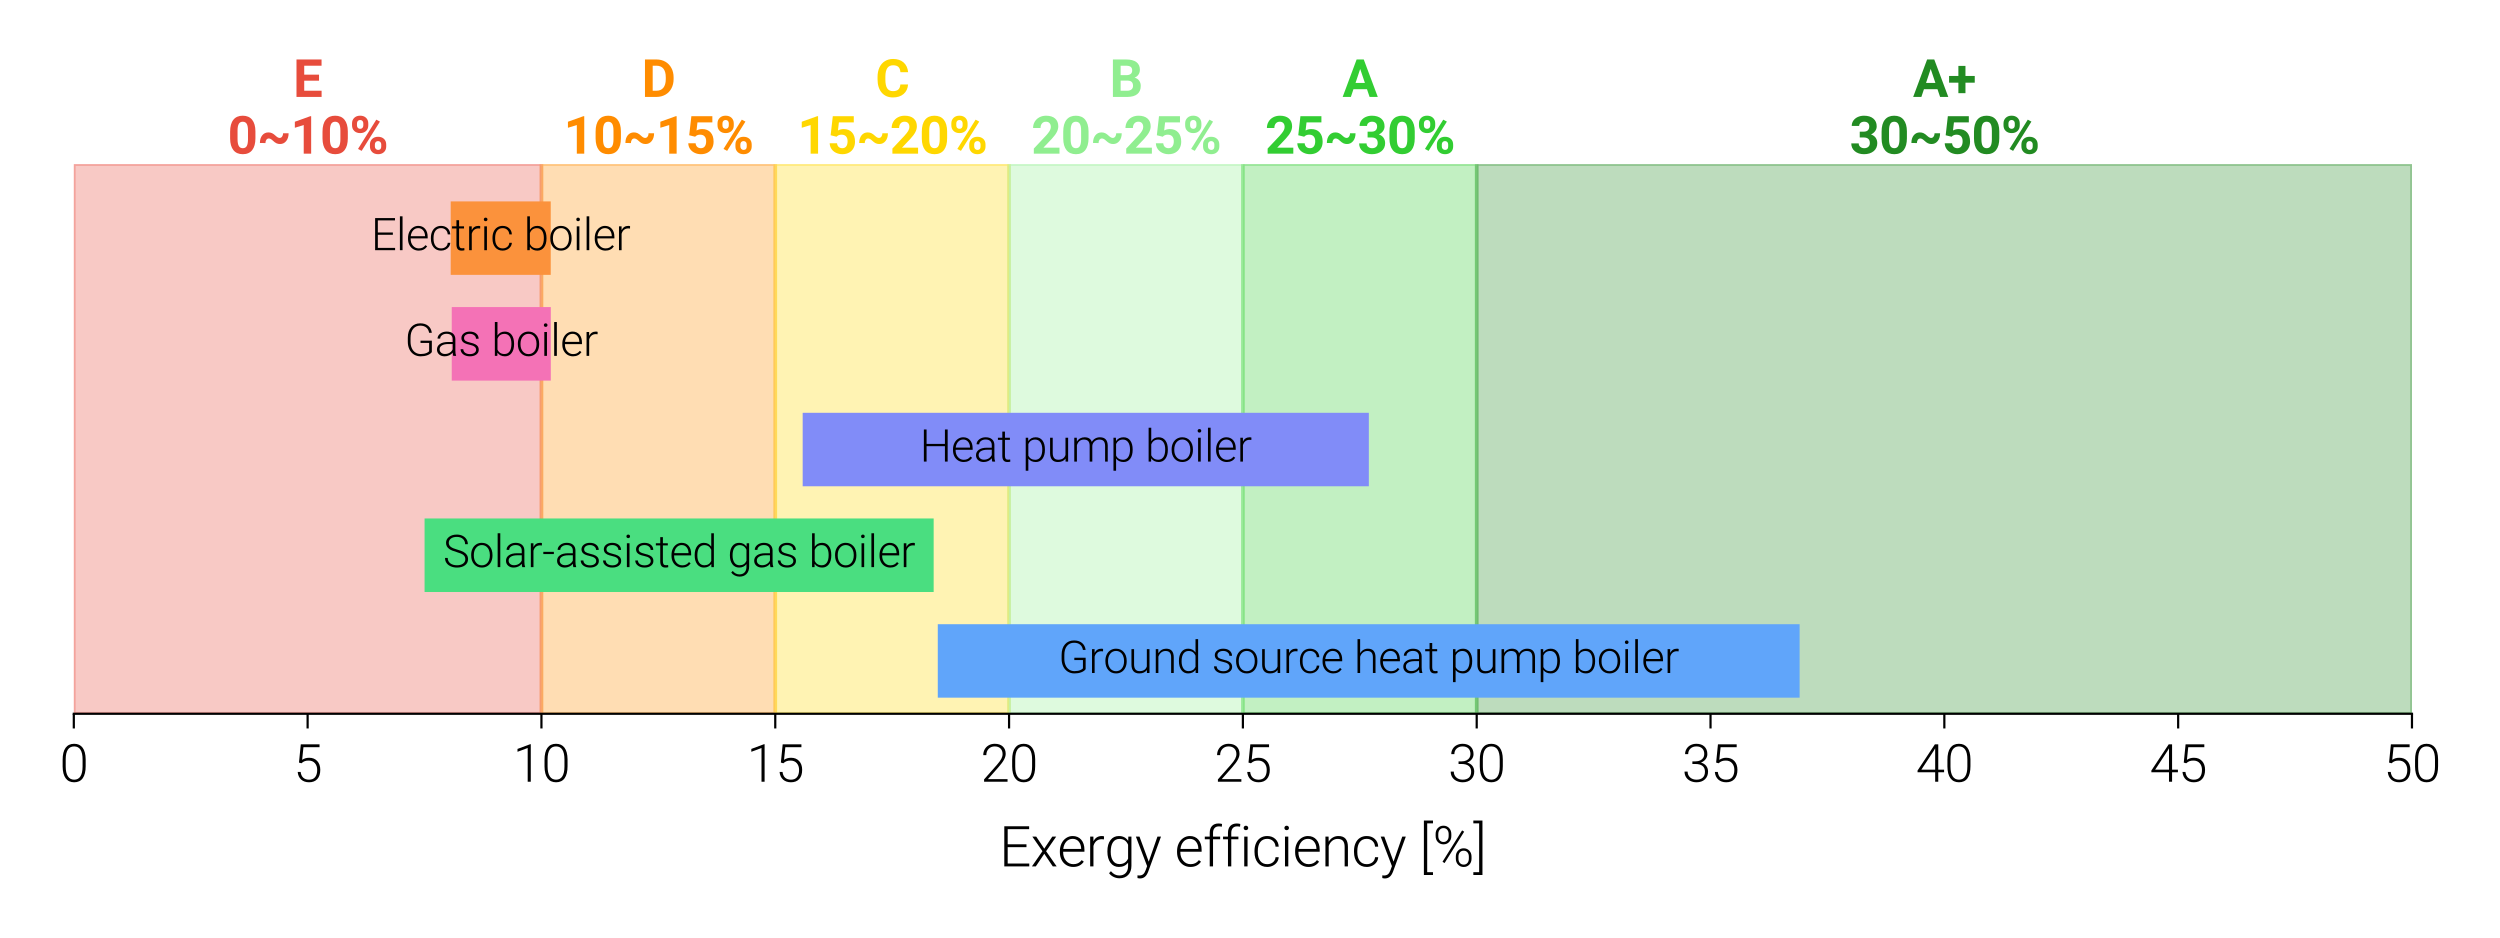<?xml version="1.0" encoding="utf-8" standalone="no"?>
<!DOCTYPE svg PUBLIC "-//W3C//DTD SVG 1.1//EN"
  "http://www.w3.org/Graphics/SVG/1.1/DTD/svg11.dtd">
<svg xmlns:xlink="http://www.w3.org/1999/xlink" width="340.157pt" height="127.559pt" viewBox="0 0 340.157 127.559" xmlns="http://www.w3.org/2000/svg" version="1.1">
 <defs>
  <style type="text/css">*{stroke-linejoin: round; stroke-linecap: butt}</style>
 </defs>
 <g id="figure_1">
  <g id="patch_1">
   <path d="M 0 127.559 
L 340.157 127.559 
L 340.157 0 
L 0 0 
L 0 127.559 
z
" style="fill: none"/>
  </g>
  <g id="axes_1">
   <g id="patch_2">
    <path d="M 10.043 97.119 
L 328.18 97.119 
L 328.18 22.332 
L 10.043 22.332 
L 10.043 97.119 
z
" style="fill: none"/>
   </g>
   <g id="patch_3">
    <path d="M 10.043 97.119 
L 73.67 97.119 
L 73.67 22.332 
L 10.043 22.332 
z
" clip-path="url(#p24def57986)" style="fill: #e74c3c; opacity: 0.3; stroke: #e74c3c; stroke-width: 0.5; stroke-linejoin: miter"/>
   </g>
   <g id="patch_4">
    <path d="M 73.67 97.119 
L 105.484 97.119 
L 105.484 22.332 
L 73.67 22.332 
z
" clip-path="url(#p24def57986)" style="fill: #ff8c00; opacity: 0.3; stroke: #ff8c00; stroke-width: 0.5; stroke-linejoin: miter"/>
   </g>
   <g id="patch_5">
    <path d="M 105.484 97.119 
L 137.297 97.119 
L 137.297 22.332 
L 105.484 22.332 
z
" clip-path="url(#p24def57986)" style="fill: #ffd700; opacity: 0.3; stroke: #ffd700; stroke-width: 0.5; stroke-linejoin: miter"/>
   </g>
   <g id="patch_6">
    <path d="M 137.297 97.119 
L 169.111 97.119 
L 169.111 22.332 
L 137.297 22.332 
z
" clip-path="url(#p24def57986)" style="fill: #90ee90; opacity: 0.3; stroke: #90ee90; stroke-width: 0.5; stroke-linejoin: miter"/>
   </g>
   <g id="patch_7">
    <path d="M 169.111 97.119 
L 200.925 97.119 
L 200.925 22.332 
L 169.111 22.332 
z
" clip-path="url(#p24def57986)" style="fill: #32cd32; opacity: 0.3; stroke: #32cd32; stroke-width: 0.5; stroke-linejoin: miter"/>
   </g>
   <g id="patch_8">
    <path d="M 200.925 97.119 
L 328.18 97.119 
L 328.18 22.332 
L 200.925 22.332 
z
" clip-path="url(#p24def57986)" style="fill: #228b22; opacity: 0.3; stroke: #228b22; stroke-width: 0.5; stroke-linejoin: miter"/>
   </g>
   <g id="LineCollection_1">
    <path d="M 127.597 89.928 
L 244.862 89.928 
" clip-path="url(#p24def57986)" style="fill: none; stroke: #60a5fa; stroke-width: 10"/>
   </g>
   <g id="LineCollection_2">
    <path d="M 57.768 75.546 
L 127.037 75.546 
" clip-path="url(#p24def57986)" style="fill: none; stroke: #4ade80; stroke-width: 10"/>
   </g>
   <g id="LineCollection_3">
    <path d="M 109.215 61.164 
L 186.249 61.164 
" clip-path="url(#p24def57986)" style="fill: none; stroke: #818cf8; stroke-width: 10"/>
   </g>
   <g id="LineCollection_4">
    <path d="M 61.466 46.782 
L 74.944 46.782 
" clip-path="url(#p24def57986)" style="fill: none; stroke: #f472b6; stroke-width: 10"/>
   </g>
   <g id="LineCollection_5">
    <path d="M 61.323 32.399 
L 74.935 32.399 
" clip-path="url(#p24def57986)" style="fill: none; stroke: #fb923c; stroke-width: 10"/>
   </g>
   <g id="patch_9">
    <path d="M 10.043 97.119 
L 328.18 97.119 
" style="fill: none; stroke: #000000; stroke-width: 0.3; stroke-linejoin: miter; stroke-linecap: square"/>
   </g>
   <g id="matplotlib.axis_1">
    <g id="xtick_1">
     <g id="line2d_1">
      <defs>
       <path id="md319ccefc6" d="M 0 0 
L 0 2 
" style="stroke: #000000; stroke-width: 0.3"/>
      </defs>
      <g>
       <use xlink:href="#md319ccefc6" x="10.043" y="97.119" style="stroke: #000000; stroke-width: 0.3"/>
      </g>
     </g>
     <g id="text_1">
      <!-- 0 -->
      <g transform="translate(8.103 106.369) scale(0.07 -0.07)">
       <defs>
        <path id="Roboto-Light-30" d="M 3172 1897 
Q 3172 934 2819 435 
Q 2466 -63 1778 -63 
Q 1103 -63 743 426 
Q 384 916 375 1850 
L 375 2666 
Q 375 3625 731 4119 
Q 1088 4613 1772 4613 
Q 2447 4613 2803 4136 
Q 3159 3659 3172 2731 
L 3172 1897 
z
M 2797 2713 
Q 2797 3494 2542 3894 
Q 2288 4294 1772 4294 
Q 1266 4294 1009 3903 
Q 753 3513 747 2750 
L 747 1856 
Q 747 1078 1011 665 
Q 1275 253 1778 253 
Q 2278 253 2536 656 
Q 2794 1059 2797 1838 
L 2797 2713 
z
" transform="scale(0.016)"/>
       </defs>
       <use xlink:href="#Roboto-Light-30"/>
      </g>
     </g>
    </g>
    <g id="xtick_2">
     <g id="line2d_2">
      <g>
       <use xlink:href="#md319ccefc6" x="41.856" y="97.119" style="stroke: #000000; stroke-width: 0.3"/>
      </g>
     </g>
     <g id="text_2">
      <!-- 5 -->
      <g transform="translate(39.916 106.369) scale(0.07 -0.07)">
       <defs>
        <path id="Roboto-Light-35" d="M 681 2331 
L 903 4550 
L 3178 4550 
L 3178 4203 
L 1225 4203 
L 1066 2666 
Q 1431 2916 1922 2916 
Q 2538 2916 2903 2516 
Q 3269 2116 3269 1450 
Q 3269 731 2912 334 
Q 2556 -63 1909 -63 
Q 1316 -63 947 268 
Q 578 600 525 1197 
L 884 1197 
Q 938 731 1200 492 
Q 1463 253 1909 253 
Q 2397 253 2645 562 
Q 2894 872 2894 1444 
Q 2894 1944 2616 2259 
Q 2338 2575 1856 2575 
Q 1591 2575 1394 2508 
Q 1197 2441 978 2247 
L 681 2331 
z
" transform="scale(0.016)"/>
       </defs>
       <use xlink:href="#Roboto-Light-35"/>
      </g>
     </g>
    </g>
    <g id="xtick_3">
     <g id="line2d_3">
      <g>
       <use xlink:href="#md319ccefc6" x="73.67" y="97.119" style="stroke: #000000; stroke-width: 0.3"/>
      </g>
     </g>
     <g id="text_3">
      <!-- 10 -->
      <g transform="translate(69.79 106.369) scale(0.07 -0.07)">
       <defs>
        <path id="Roboto-Light-31" d="M 2169 0 
L 1794 0 
L 1794 4100 
L 556 3641 
L 556 3991 
L 2106 4566 
L 2169 4566 
L 2169 0 
z
" transform="scale(0.016)"/>
       </defs>
       <use xlink:href="#Roboto-Light-31"/>
       <use xlink:href="#Roboto-Light-30" transform="translate(55.42 0)"/>
      </g>
     </g>
    </g>
    <g id="xtick_4">
     <g id="line2d_4">
      <g>
       <use xlink:href="#md319ccefc6" x="105.484" y="97.119" style="stroke: #000000; stroke-width: 0.3"/>
      </g>
     </g>
     <g id="text_4">
      <!-- 15 -->
      <g transform="translate(101.604 106.369) scale(0.07 -0.07)">
       <use xlink:href="#Roboto-Light-31"/>
       <use xlink:href="#Roboto-Light-35" transform="translate(55.42 0)"/>
      </g>
     </g>
    </g>
    <g id="xtick_5">
     <g id="line2d_5">
      <g>
       <use xlink:href="#md319ccefc6" x="137.297" y="97.119" style="stroke: #000000; stroke-width: 0.3"/>
      </g>
     </g>
     <g id="text_5">
      <!-- 20 -->
      <g transform="translate(133.418 106.369) scale(0.07 -0.07)">
       <defs>
        <path id="Roboto-Light-32" d="M 3278 0 
L 428 0 
L 428 288 
L 1988 2056 
Q 2375 2503 2525 2793 
Q 2675 3084 2675 3359 
Q 2675 3791 2422 4042 
Q 2169 4294 1725 4294 
Q 1266 4294 983 4000 
Q 700 3706 700 3238 
L 328 3238 
Q 328 3622 501 3937 
Q 675 4253 995 4433 
Q 1316 4613 1725 4613 
Q 2350 4613 2701 4284 
Q 3053 3956 3053 3391 
Q 3053 3072 2854 2694 
Q 2656 2316 2156 1750 
L 888 316 
L 3278 316 
L 3278 0 
z
" transform="scale(0.016)"/>
       </defs>
       <use xlink:href="#Roboto-Light-32"/>
       <use xlink:href="#Roboto-Light-30" transform="translate(55.42 0)"/>
      </g>
     </g>
    </g>
    <g id="xtick_6">
     <g id="line2d_6">
      <g>
       <use xlink:href="#md319ccefc6" x="169.111" y="97.119" style="stroke: #000000; stroke-width: 0.3"/>
      </g>
     </g>
     <g id="text_6">
      <!-- 25 -->
      <g transform="translate(165.232 106.369) scale(0.07 -0.07)">
       <use xlink:href="#Roboto-Light-32"/>
       <use xlink:href="#Roboto-Light-35" transform="translate(55.42 0)"/>
      </g>
     </g>
    </g>
    <g id="xtick_7">
     <g id="line2d_7">
      <g>
       <use xlink:href="#md319ccefc6" x="200.925" y="97.119" style="stroke: #000000; stroke-width: 0.3"/>
      </g>
     </g>
     <g id="text_7">
      <!-- 30 -->
      <g transform="translate(197.045 106.369) scale(0.07 -0.07)">
       <defs>
        <path id="Roboto-Light-33" d="M 1259 2478 
L 1647 2478 
Q 1969 2478 2209 2592 
Q 2450 2706 2576 2904 
Q 2703 3103 2703 3363 
Q 2703 3800 2456 4047 
Q 2209 4294 1747 4294 
Q 1309 4294 1029 4036 
Q 750 3778 750 3356 
L 375 3356 
Q 375 3709 553 4001 
Q 731 4294 1047 4453 
Q 1363 4613 1747 4613 
Q 2366 4613 2722 4275 
Q 3078 3938 3078 3350 
Q 3078 3022 2870 2745 
Q 2663 2469 2300 2331 
Q 2725 2213 2944 1923 
Q 3163 1634 3163 1234 
Q 3163 650 2781 293 
Q 2400 -63 1763 -63 
Q 1356 -63 1017 100 
Q 678 263 492 555 
Q 306 847 306 1234 
L 681 1234 
Q 681 800 984 526 
Q 1288 253 1763 253 
Q 2247 253 2517 501 
Q 2788 750 2788 1222 
Q 2788 1678 2495 1918 
Q 2203 2159 1634 2159 
L 1259 2159 
L 1259 2478 
z
" transform="scale(0.016)"/>
       </defs>
       <use xlink:href="#Roboto-Light-33"/>
       <use xlink:href="#Roboto-Light-30" transform="translate(55.42 0)"/>
      </g>
     </g>
    </g>
    <g id="xtick_8">
     <g id="line2d_8">
      <g>
       <use xlink:href="#md319ccefc6" x="232.739" y="97.119" style="stroke: #000000; stroke-width: 0.3"/>
      </g>
     </g>
     <g id="text_8">
      <!-- 35 -->
      <g transform="translate(228.859 106.369) scale(0.07 -0.07)">
       <use xlink:href="#Roboto-Light-33"/>
       <use xlink:href="#Roboto-Light-35" transform="translate(55.42 0)"/>
      </g>
     </g>
    </g>
    <g id="xtick_9">
     <g id="line2d_9">
      <g>
       <use xlink:href="#md319ccefc6" x="264.552" y="97.119" style="stroke: #000000; stroke-width: 0.3"/>
      </g>
     </g>
     <g id="text_9">
      <!-- 40 -->
      <g transform="translate(260.673 106.369) scale(0.07 -0.07)">
       <defs>
        <path id="Roboto-Light-34" d="M 2725 1466 
L 3434 1466 
L 3434 1150 
L 2725 1150 
L 2725 0 
L 2350 0 
L 2350 1150 
L 209 1150 
L 209 1363 
L 2316 4550 
L 2725 4550 
L 2725 1466 
z
M 669 1466 
L 2350 1466 
L 2350 4066 
L 2184 3778 
L 669 1466 
z
" transform="scale(0.016)"/>
       </defs>
       <use xlink:href="#Roboto-Light-34"/>
       <use xlink:href="#Roboto-Light-30" transform="translate(55.42 0)"/>
      </g>
     </g>
    </g>
    <g id="xtick_10">
     <g id="line2d_10">
      <g>
       <use xlink:href="#md319ccefc6" x="296.366" y="97.119" style="stroke: #000000; stroke-width: 0.3"/>
      </g>
     </g>
     <g id="text_10">
      <!-- 45 -->
      <g transform="translate(292.487 106.369) scale(0.07 -0.07)">
       <use xlink:href="#Roboto-Light-34"/>
       <use xlink:href="#Roboto-Light-35" transform="translate(55.42 0)"/>
      </g>
     </g>
    </g>
    <g id="xtick_11">
     <g id="line2d_11">
      <g>
       <use xlink:href="#md319ccefc6" x="328.18" y="97.119" style="stroke: #000000; stroke-width: 0.3"/>
      </g>
     </g>
     <g id="text_11">
      <!-- 50 -->
      <g transform="translate(324.3 106.369) scale(0.07 -0.07)">
       <use xlink:href="#Roboto-Light-35"/>
       <use xlink:href="#Roboto-Light-30" transform="translate(55.42 0)"/>
      </g>
     </g>
    </g>
    <g id="text_12">
     <!-- Exergy efficiency [%] -->
     <g transform="translate(135.958 117.885) scale(0.075 -0.075)">
      <defs>
       <path id="Roboto-Light-45" d="M 3088 2181 
L 959 2181 
L 959 325 
L 3406 325 
L 3406 0 
L 575 0 
L 575 4550 
L 3391 4550 
L 3391 4222 
L 959 4222 
L 959 2506 
L 3088 2506 
L 3088 2181 
z
" transform="scale(0.016)"/>
       <path id="Roboto-Light-78" d="M 1550 2009 
L 2463 3381 
L 2906 3381 
L 1759 1722 
L 2956 0 
L 2516 0 
L 1553 1431 
L 591 0 
L 150 0 
L 1344 1722 
L 197 3381 
L 638 3381 
L 1550 2009 
z
" transform="scale(0.016)"/>
       <path id="Roboto-Light-65" d="M 1797 -63 
Q 1366 -63 1017 150 
Q 669 363 475 742 
Q 281 1122 281 1594 
L 281 1728 
Q 281 2216 470 2606 
Q 659 2997 996 3220 
Q 1334 3444 1728 3444 
Q 2344 3444 2705 3023 
Q 3066 2603 3066 1875 
L 3066 1666 
L 653 1666 
L 653 1594 
Q 653 1019 983 636 
Q 1313 253 1813 253 
Q 2113 253 2342 362 
Q 2572 472 2759 713 
L 2994 534 
Q 2581 -63 1797 -63 
z
M 1728 3125 
Q 1306 3125 1017 2815 
Q 728 2506 666 1984 
L 2694 1984 
L 2694 2025 
Q 2678 2513 2415 2819 
Q 2153 3125 1728 3125 
z
" transform="scale(0.016)"/>
       <path id="Roboto-Light-72" d="M 2050 3063 
Q 1931 3084 1797 3084 
Q 1447 3084 1205 2889 
Q 963 2694 859 2322 
L 859 0 
L 488 0 
L 488 3381 
L 853 3381 
L 859 2844 
Q 1156 3444 1813 3444 
Q 1969 3444 2059 3403 
L 2050 3063 
z
" transform="scale(0.016)"/>
       <path id="Roboto-Light-67" d="M 338 1722 
Q 338 2516 689 2980 
Q 1041 3444 1644 3444 
Q 2334 3444 2694 2894 
L 2713 3381 
L 3063 3381 
L 3063 69 
Q 3063 -584 2697 -965 
Q 2331 -1347 1706 -1347 
Q 1353 -1347 1033 -1189 
Q 713 -1031 528 -769 
L 738 -544 
Q 1134 -1031 1681 -1031 
Q 2150 -1031 2412 -754 
Q 2675 -478 2684 13 
L 2684 438 
Q 2325 -63 1638 -63 
Q 1050 -63 694 406 
Q 338 875 338 1672 
L 338 1722 
z
M 716 1656 
Q 716 1009 975 636 
Q 1234 263 1706 263 
Q 2397 263 2684 881 
L 2684 2453 
Q 2553 2778 2306 2948 
Q 2059 3119 1713 3119 
Q 1241 3119 978 2748 
Q 716 2378 716 1656 
z
" transform="scale(0.016)"/>
       <path id="Roboto-Light-79" d="M 1559 538 
L 2547 3381 
L 2950 3381 
L 1506 -575 
L 1431 -750 
Q 1153 -1366 572 -1366 
Q 438 -1366 284 -1322 
L 281 -1013 
L 475 -1031 
Q 750 -1031 920 -895 
Q 1091 -759 1209 -428 
L 1375 28 
L 100 3381 
L 509 3381 
L 1559 538 
z
" transform="scale(0.016)"/>
       <path id="Roboto-Light-20" transform="scale(0.016)"/>
       <path id="Roboto-Light-66" d="M 756 0 
L 756 3075 
L 197 3075 
L 197 3381 
L 756 3381 
L 756 3791 
Q 756 4309 1020 4587 
Q 1284 4866 1756 4866 
Q 1969 4866 2153 4813 
L 2125 4500 
Q 1969 4538 1784 4538 
Q 1475 4538 1303 4345 
Q 1131 4153 1131 3800 
L 1131 3381 
L 1938 3381 
L 1938 3075 
L 1131 3075 
L 1131 0 
L 756 0 
z
" transform="scale(0.016)"/>
       <path id="Roboto-Light-69" d="M 906 0 
L 531 0 
L 531 3381 
L 906 3381 
L 906 0 
z
M 466 4359 
Q 466 4466 534 4539 
Q 603 4613 722 4613 
Q 841 4613 911 4539 
Q 981 4466 981 4359 
Q 981 4253 911 4181 
Q 841 4109 722 4109 
Q 603 4109 534 4181 
Q 466 4253 466 4359 
z
" transform="scale(0.016)"/>
       <path id="Roboto-Light-63" d="M 1738 253 
Q 2128 253 2392 473 
Q 2656 694 2678 1044 
L 3038 1044 
Q 3022 734 2844 479 
Q 2666 225 2370 81 
Q 2075 -63 1738 -63 
Q 1072 -63 683 400 
Q 294 863 294 1644 
L 294 1756 
Q 294 2256 469 2640 
Q 644 3025 970 3234 
Q 1297 3444 1734 3444 
Q 2291 3444 2652 3112 
Q 3013 2781 3038 2241 
L 2678 2241 
Q 2653 2638 2392 2881 
Q 2131 3125 1734 3125 
Q 1228 3125 948 2759 
Q 669 2394 669 1734 
L 669 1625 
Q 669 978 948 615 
Q 1228 253 1738 253 
z
" transform="scale(0.016)"/>
       <path id="Roboto-Light-6e" d="M 844 3381 
L 856 2803 
Q 1047 3116 1331 3280 
Q 1616 3444 1959 3444 
Q 2503 3444 2768 3137 
Q 3034 2831 3038 2219 
L 3038 0 
L 2666 0 
L 2666 2222 
Q 2663 2675 2473 2897 
Q 2284 3119 1869 3119 
Q 1522 3119 1255 2901 
Q 988 2684 859 2316 
L 859 0 
L 488 0 
L 488 3381 
L 844 3381 
z
" transform="scale(0.016)"/>
       <path id="Roboto-Light-5b" d="M 1541 4881 
L 884 4881 
L 884 -656 
L 1541 -656 
L 1541 -975 
L 509 -975 
L 509 5200 
L 1541 5200 
L 1541 4881 
z
" transform="scale(0.016)"/>
       <path id="Roboto-Light-25" d="M 341 3675 
Q 341 4081 592 4348 
Q 844 4616 1231 4616 
Q 1619 4616 1870 4348 
Q 2122 4081 2122 3656 
L 2122 3434 
Q 2122 3034 1873 2767 
Q 1625 2500 1238 2500 
Q 853 2500 597 2762 
Q 341 3025 341 3456 
L 341 3675 
z
M 644 3434 
Q 644 3144 805 2956 
Q 966 2769 1238 2769 
Q 1503 2769 1661 2958 
Q 1819 3147 1819 3447 
L 1819 3675 
Q 1819 3966 1656 4155 
Q 1494 4344 1231 4344 
Q 972 4344 808 4156 
Q 644 3969 644 3656 
L 644 3434 
z
M 2631 1116 
Q 2631 1522 2882 1787 
Q 3134 2053 3518 2053 
Q 3903 2053 4158 1789 
Q 4413 1525 4413 1094 
L 4413 872 
Q 4413 466 4161 200 
Q 3909 -66 3525 -66 
Q 3141 -66 2886 198 
Q 2631 463 2631 888 
L 2631 1116 
z
M 2931 872 
Q 2931 578 3092 390 
Q 3253 203 3525 203 
Q 3794 203 3951 392 
Q 4109 581 4109 888 
L 4109 1116 
Q 4109 1416 3948 1598 
Q 3788 1781 3519 1781 
Q 3256 1781 3093 1597 
Q 2931 1413 2931 1103 
L 2931 872 
z
M 1356 378 
L 1122 528 
L 3344 4084 
L 3578 3934 
L 1356 378 
z
" transform="scale(0.016)"/>
       <path id="Roboto-Light-5d" d="M 0 5200 
L 1034 5200 
L 1034 -975 
L 0 -975 
L 0 -656 
L 659 -656 
L 659 4881 
L 0 4881 
L 0 5200 
z
" transform="scale(0.016)"/>
      </defs>
      <use xlink:href="#Roboto-Light-45"/>
      <use xlink:href="#Roboto-Light-78" transform="translate(56.885 0)"/>
      <use xlink:href="#Roboto-Light-65" transform="translate(105.518 0)"/>
      <use xlink:href="#Roboto-Light-72" transform="translate(157.178 0)"/>
      <use xlink:href="#Roboto-Light-67" transform="translate(190.82 0)"/>
      <use xlink:href="#Roboto-Light-79" transform="translate(246.289 0)"/>
      <use xlink:href="#Roboto-Light-20" transform="translate(293.799 0)"/>
      <use xlink:href="#Roboto-Light-65" transform="translate(318.115 0)"/>
      <use xlink:href="#Roboto-Light-66" transform="translate(369.775 0)"/>
      <use xlink:href="#Roboto-Light-66" transform="translate(402.881 0)"/>
      <use xlink:href="#Roboto-Light-69" transform="translate(435.986 0)"/>
      <use xlink:href="#Roboto-Light-63" transform="translate(458.398 0)"/>
      <use xlink:href="#Roboto-Light-69" transform="translate(509.912 0)"/>
      <use xlink:href="#Roboto-Light-65" transform="translate(532.324 0)"/>
      <use xlink:href="#Roboto-Light-6e" transform="translate(583.984 0)"/>
      <use xlink:href="#Roboto-Light-63" transform="translate(638.916 0)"/>
      <use xlink:href="#Roboto-Light-79" transform="translate(690.43 0)"/>
      <use xlink:href="#Roboto-Light-20" transform="translate(737.939 0)"/>
      <use xlink:href="#Roboto-Light-5b" transform="translate(762.256 0)"/>
      <use xlink:href="#Roboto-Light-25" transform="translate(786.23 0)"/>
      <use xlink:href="#Roboto-Light-5d" transform="translate(860.107 0)"/>
     </g>
    </g>
   </g>
   <g id="matplotlib.axis_2"/>
   <g id="text_13">
    <!-- Ground source heat pump boiler -->
    <g transform="translate(144.012 91.569) scale(0.06 -0.06)">
     <defs>
      <path id="Roboto-Light-47" d="M 3859 541 
Q 3659 256 3232 96 
Q 2806 -63 2278 -63 
Q 1744 -63 1328 193 
Q 913 450 684 919 
Q 456 1388 453 1994 
L 453 2569 
Q 453 3516 931 4064 
Q 1409 4613 2216 4613 
Q 2919 4613 3347 4255 
Q 3775 3897 3856 3269 
L 3472 3269 
Q 3388 3769 3064 4026 
Q 2741 4284 2219 4284 
Q 1581 4284 1209 3831 
Q 838 3378 838 2553 
L 838 2016 
Q 838 1497 1014 1098 
Q 1191 700 1520 481 
Q 1850 263 2278 263 
Q 2775 263 3131 419 
Q 3363 522 3475 659 
L 3475 1834 
L 2253 1834 
L 2253 2159 
L 3859 2159 
L 3859 541 
z
" transform="scale(0.016)"/>
      <path id="Roboto-Light-6f" d="M 281 1741 
Q 281 2228 470 2618 
Q 659 3009 1004 3226 
Q 1350 3444 1788 3444 
Q 2463 3444 2881 2970 
Q 3300 2497 3300 1716 
L 3300 1638 
Q 3300 1147 3111 755 
Q 2922 363 2578 150 
Q 2234 -63 1794 -63 
Q 1122 -63 701 410 
Q 281 884 281 1666 
L 281 1741 
z
M 656 1638 
Q 656 1031 970 642 
Q 1284 253 1794 253 
Q 2300 253 2614 642 
Q 2928 1031 2928 1669 
L 2928 1741 
Q 2928 2128 2784 2450 
Q 2641 2772 2381 2948 
Q 2122 3125 1788 3125 
Q 1288 3125 972 2733 
Q 656 2341 656 1706 
L 656 1638 
z
" transform="scale(0.016)"/>
      <path id="Roboto-Light-75" d="M 2663 428 
Q 2325 -63 1584 -63 
Q 1044 -63 762 251 
Q 481 566 475 1181 
L 475 3381 
L 847 3381 
L 847 1228 
Q 847 263 1628 263 
Q 2441 263 2656 934 
L 2656 3381 
L 3031 3381 
L 3031 0 
L 2669 0 
L 2663 428 
z
" transform="scale(0.016)"/>
      <path id="Roboto-Light-64" d="M 338 1722 
Q 338 2509 689 2976 
Q 1041 3444 1644 3444 
Q 2328 3444 2688 2903 
L 2688 4800 
L 3059 4800 
L 3059 0 
L 2709 0 
L 2694 450 
Q 2334 -63 1638 -63 
Q 1053 -63 695 407 
Q 338 878 338 1678 
L 338 1722 
z
M 716 1656 
Q 716 1009 975 636 
Q 1234 263 1706 263 
Q 2397 263 2688 872 
L 2688 2459 
Q 2397 3119 1713 3119 
Q 1241 3119 978 2748 
Q 716 2378 716 1656 
z
" transform="scale(0.016)"/>
      <path id="Roboto-Light-73" d="M 2513 859 
Q 2513 1138 2289 1306 
Q 2066 1475 1616 1570 
Q 1166 1666 917 1789 
Q 669 1913 548 2091 
Q 428 2269 428 2522 
Q 428 2922 762 3183 
Q 1097 3444 1619 3444 
Q 2184 3444 2526 3164 
Q 2869 2884 2869 2434 
L 2494 2434 
Q 2494 2731 2245 2928 
Q 1997 3125 1619 3125 
Q 1250 3125 1026 2961 
Q 803 2797 803 2534 
Q 803 2281 989 2142 
Q 1175 2003 1667 1887 
Q 2159 1772 2404 1640 
Q 2650 1509 2769 1325 
Q 2888 1141 2888 878 
Q 2888 450 2542 193 
Q 2197 -63 1641 -63 
Q 1050 -63 683 223 
Q 316 509 316 947 
L 691 947 
Q 713 619 967 436 
Q 1222 253 1641 253 
Q 2031 253 2272 425 
Q 2513 597 2513 859 
z
" transform="scale(0.016)"/>
      <path id="Roboto-Light-68" d="M 859 2809 
Q 1044 3113 1331 3278 
Q 1619 3444 1959 3444 
Q 2503 3444 2768 3137 
Q 3034 2831 3038 2219 
L 3038 0 
L 2666 0 
L 2666 2222 
Q 2663 2675 2473 2897 
Q 2284 3119 1869 3119 
Q 1522 3119 1255 2901 
Q 988 2684 859 2316 
L 859 0 
L 488 0 
L 488 4800 
L 859 4800 
L 859 2809 
z
" transform="scale(0.016)"/>
      <path id="Roboto-Light-61" d="M 2622 0 
Q 2566 159 2550 472 
Q 2353 216 2048 76 
Q 1744 -63 1403 -63 
Q 916 -63 614 209 
Q 313 481 313 897 
Q 313 1391 723 1678 
Q 1134 1966 1869 1966 
L 2547 1966 
L 2547 2350 
Q 2547 2713 2323 2920 
Q 2100 3128 1672 3128 
Q 1281 3128 1025 2928 
Q 769 2728 769 2447 
L 394 2450 
Q 394 2853 769 3148 
Q 1144 3444 1691 3444 
Q 2256 3444 2582 3161 
Q 2909 2878 2919 2372 
L 2919 772 
Q 2919 281 3022 38 
L 3022 0 
L 2622 0 
z
M 1447 269 
Q 1822 269 2117 450 
Q 2413 631 2547 934 
L 2547 1678 
L 1878 1678 
Q 1319 1672 1003 1473 
Q 688 1275 688 928 
Q 688 644 898 456 
Q 1109 269 1447 269 
z
" transform="scale(0.016)"/>
      <path id="Roboto-Light-74" d="M 1069 4247 
L 1069 3381 
L 1769 3381 
L 1769 3075 
L 1069 3075 
L 1069 822 
Q 1069 541 1170 403 
Q 1272 266 1509 266 
Q 1603 266 1813 297 
L 1828 -9 
Q 1681 -63 1428 -63 
Q 1044 -63 869 160 
Q 694 384 694 819 
L 694 3075 
L 72 3075 
L 72 3381 
L 694 3381 
L 694 4247 
L 1069 4247 
z
" transform="scale(0.016)"/>
      <path id="Roboto-Light-70" d="M 3206 1656 
Q 3206 866 2856 401 
Q 2506 -63 1919 -63 
Q 1225 -63 856 425 
L 856 -1300 
L 484 -1300 
L 484 3381 
L 831 3381 
L 850 2903 
Q 1216 3444 1909 3444 
Q 2516 3444 2861 2984 
Q 3206 2525 3206 1709 
L 3206 1656 
z
M 2831 1722 
Q 2831 2369 2565 2744 
Q 2300 3119 1825 3119 
Q 1481 3119 1234 2953 
Q 988 2788 856 2472 
L 856 850 
Q 991 559 1241 406 
Q 1491 253 1831 253 
Q 2303 253 2567 629 
Q 2831 1006 2831 1722 
z
" transform="scale(0.016)"/>
      <path id="Roboto-Light-6d" d="M 828 3381 
L 841 2831 
Q 1028 3138 1309 3291 
Q 1591 3444 1934 3444 
Q 2734 3444 2950 2788 
Q 3131 3103 3434 3273 
Q 3738 3444 4103 3444 
Q 5191 3444 5213 2256 
L 5213 0 
L 4838 0 
L 4838 2228 
Q 4834 2681 4642 2900 
Q 4450 3119 4016 3119 
Q 3613 3113 3334 2858 
Q 3056 2603 3025 2238 
L 3025 0 
L 2650 0 
L 2650 2256 
Q 2647 2691 2445 2905 
Q 2244 3119 1825 3119 
Q 1472 3119 1219 2917 
Q 966 2716 844 2319 
L 844 0 
L 469 0 
L 469 3381 
L 828 3381 
z
" transform="scale(0.016)"/>
      <path id="Roboto-Light-62" d="M 3209 1656 
Q 3209 866 2859 401 
Q 2509 -63 1919 -63 
Q 1213 -63 850 463 
L 834 0 
L 484 0 
L 484 4800 
L 856 4800 
L 856 2891 
Q 1213 3444 1913 3444 
Q 2513 3444 2861 2986 
Q 3209 2528 3209 1713 
L 3209 1656 
z
M 2834 1722 
Q 2834 2391 2575 2755 
Q 2316 3119 1844 3119 
Q 1484 3119 1234 2942 
Q 984 2766 856 2425 
L 856 900 
Q 1138 263 1850 263 
Q 2313 263 2573 628 
Q 2834 994 2834 1722 
z
" transform="scale(0.016)"/>
      <path id="Roboto-Light-6c" d="M 906 0 
L 531 0 
L 531 4800 
L 906 4800 
L 906 0 
z
" transform="scale(0.016)"/>
     </defs>
     <use xlink:href="#Roboto-Light-47"/>
     <use xlink:href="#Roboto-Light-72" transform="translate(68.359 0)"/>
     <use xlink:href="#Roboto-Light-6f" transform="translate(102.002 0)"/>
     <use xlink:href="#Roboto-Light-75" transform="translate(158.008 0)"/>
     <use xlink:href="#Roboto-Light-6e" transform="translate(212.939 0)"/>
     <use xlink:href="#Roboto-Light-64" transform="translate(267.871 0)"/>
     <use xlink:href="#Roboto-Light-20" transform="translate(323.438 0)"/>
     <use xlink:href="#Roboto-Light-73" transform="translate(347.754 0)"/>
     <use xlink:href="#Roboto-Light-6f" transform="translate(398.389 0)"/>
     <use xlink:href="#Roboto-Light-75" transform="translate(454.395 0)"/>
     <use xlink:href="#Roboto-Light-72" transform="translate(509.326 0)"/>
     <use xlink:href="#Roboto-Light-63" transform="translate(542.969 0)"/>
     <use xlink:href="#Roboto-Light-65" transform="translate(594.482 0)"/>
     <use xlink:href="#Roboto-Light-20" transform="translate(646.143 0)"/>
     <use xlink:href="#Roboto-Light-68" transform="translate(670.459 0)"/>
     <use xlink:href="#Roboto-Light-65" transform="translate(725.342 0)"/>
     <use xlink:href="#Roboto-Light-61" transform="translate(777.002 0)"/>
     <use xlink:href="#Roboto-Light-74" transform="translate(830.566 0)"/>
     <use xlink:href="#Roboto-Light-20" transform="translate(862.695 0)"/>
     <use xlink:href="#Roboto-Light-70" transform="translate(887.012 0)"/>
     <use xlink:href="#Roboto-Light-75" transform="translate(942.432 0)"/>
     <use xlink:href="#Roboto-Light-6d" transform="translate(997.363 0)"/>
     <use xlink:href="#Roboto-Light-70" transform="translate(1085.986 0)"/>
     <use xlink:href="#Roboto-Light-20" transform="translate(1141.406 0)"/>
     <use xlink:href="#Roboto-Light-62" transform="translate(1165.723 0)"/>
     <use xlink:href="#Roboto-Light-6f" transform="translate(1221.143 0)"/>
     <use xlink:href="#Roboto-Light-69" transform="translate(1277.148 0)"/>
     <use xlink:href="#Roboto-Light-6c" transform="translate(1299.561 0)"/>
     <use xlink:href="#Roboto-Light-65" transform="translate(1321.973 0)"/>
     <use xlink:href="#Roboto-Light-72" transform="translate(1373.633 0)"/>
    </g>
   </g>
   <g id="text_14">
    <!-- Solar-assisted gas boiler -->
    <g transform="translate(60.287 77.164) scale(0.06 -0.06)">
     <defs>
      <path id="Roboto-Light-53" d="M 3150 1119 
Q 3150 1497 2884 1717 
Q 2619 1938 1912 2136 
Q 1206 2334 881 2569 
Q 419 2900 419 3438 
Q 419 3959 848 4286 
Q 1278 4613 1947 4613 
Q 2400 4613 2758 4438 
Q 3116 4263 3312 3950 
Q 3509 3638 3509 3253 
L 3122 3253 
Q 3122 3719 2803 4001 
Q 2484 4284 1947 4284 
Q 1425 4284 1115 4051 
Q 806 3819 806 3444 
Q 806 3097 1084 2878 
Q 1363 2659 1975 2492 
Q 2588 2325 2903 2145 
Q 3219 1966 3378 1716 
Q 3538 1466 3538 1125 
Q 3538 588 3108 262 
Q 2678 -63 1975 -63 
Q 1494 -63 1092 109 
Q 691 281 483 590 
Q 275 900 275 1300 
L 659 1300 
Q 659 819 1018 541 
Q 1378 263 1975 263 
Q 2506 263 2828 497 
Q 3150 731 3150 1119 
z
" transform="scale(0.016)"/>
      <path id="Roboto-Light-2d" d="M 1650 1850 
L 153 1850 
L 153 2166 
L 1650 2166 
L 1650 1850 
z
" transform="scale(0.016)"/>
     </defs>
     <use xlink:href="#Roboto-Light-53"/>
     <use xlink:href="#Roboto-Light-6f" transform="translate(59.229 0)"/>
     <use xlink:href="#Roboto-Light-6c" transform="translate(115.234 0)"/>
     <use xlink:href="#Roboto-Light-61" transform="translate(137.646 0)"/>
     <use xlink:href="#Roboto-Light-72" transform="translate(191.211 0)"/>
     <use xlink:href="#Roboto-Light-2d" transform="translate(224.854 0)"/>
     <use xlink:href="#Roboto-Light-61" transform="translate(253.467 0)"/>
     <use xlink:href="#Roboto-Light-73" transform="translate(307.031 0)"/>
     <use xlink:href="#Roboto-Light-73" transform="translate(357.666 0)"/>
     <use xlink:href="#Roboto-Light-69" transform="translate(408.301 0)"/>
     <use xlink:href="#Roboto-Light-73" transform="translate(430.713 0)"/>
     <use xlink:href="#Roboto-Light-74" transform="translate(481.348 0)"/>
     <use xlink:href="#Roboto-Light-65" transform="translate(513.477 0)"/>
     <use xlink:href="#Roboto-Light-64" transform="translate(565.137 0)"/>
     <use xlink:href="#Roboto-Light-20" transform="translate(620.703 0)"/>
     <use xlink:href="#Roboto-Light-67" transform="translate(645.02 0)"/>
     <use xlink:href="#Roboto-Light-61" transform="translate(700.488 0)"/>
     <use xlink:href="#Roboto-Light-73" transform="translate(754.053 0)"/>
     <use xlink:href="#Roboto-Light-20" transform="translate(804.688 0)"/>
     <use xlink:href="#Roboto-Light-62" transform="translate(829.004 0)"/>
     <use xlink:href="#Roboto-Light-6f" transform="translate(884.424 0)"/>
     <use xlink:href="#Roboto-Light-69" transform="translate(940.43 0)"/>
     <use xlink:href="#Roboto-Light-6c" transform="translate(962.842 0)"/>
     <use xlink:href="#Roboto-Light-65" transform="translate(985.254 0)"/>
     <use xlink:href="#Roboto-Light-72" transform="translate(1036.914 0)"/>
    </g>
   </g>
   <g id="text_15">
    <!-- Heat pump boiler -->
    <g transform="translate(125.152 62.804) scale(0.06 -0.06)">
     <defs>
      <path id="Roboto-Light-48" d="M 3947 0 
L 3559 0 
L 3559 2181 
L 959 2181 
L 959 0 
L 575 0 
L 575 4550 
L 959 4550 
L 959 2506 
L 3559 2506 
L 3559 4550 
L 3947 4550 
L 3947 0 
z
" transform="scale(0.016)"/>
     </defs>
     <use xlink:href="#Roboto-Light-48"/>
     <use xlink:href="#Roboto-Light-65" transform="translate(70.752 0)"/>
     <use xlink:href="#Roboto-Light-61" transform="translate(122.412 0)"/>
     <use xlink:href="#Roboto-Light-74" transform="translate(175.977 0)"/>
     <use xlink:href="#Roboto-Light-20" transform="translate(208.105 0)"/>
     <use xlink:href="#Roboto-Light-70" transform="translate(232.422 0)"/>
     <use xlink:href="#Roboto-Light-75" transform="translate(287.842 0)"/>
     <use xlink:href="#Roboto-Light-6d" transform="translate(342.773 0)"/>
     <use xlink:href="#Roboto-Light-70" transform="translate(431.396 0)"/>
     <use xlink:href="#Roboto-Light-20" transform="translate(486.816 0)"/>
     <use xlink:href="#Roboto-Light-62" transform="translate(511.133 0)"/>
     <use xlink:href="#Roboto-Light-6f" transform="translate(566.553 0)"/>
     <use xlink:href="#Roboto-Light-69" transform="translate(622.559 0)"/>
     <use xlink:href="#Roboto-Light-6c" transform="translate(644.971 0)"/>
     <use xlink:href="#Roboto-Light-65" transform="translate(667.383 0)"/>
     <use xlink:href="#Roboto-Light-72" transform="translate(719.043 0)"/>
    </g>
   </g>
   <g id="text_16">
    <!-- Gas boiler -->
    <g transform="translate(55.053 48.422) scale(0.06 -0.06)">
     <use xlink:href="#Roboto-Light-47"/>
     <use xlink:href="#Roboto-Light-61" transform="translate(68.359 0)"/>
     <use xlink:href="#Roboto-Light-73" transform="translate(121.924 0)"/>
     <use xlink:href="#Roboto-Light-20" transform="translate(172.559 0)"/>
     <use xlink:href="#Roboto-Light-62" transform="translate(196.875 0)"/>
     <use xlink:href="#Roboto-Light-6f" transform="translate(252.295 0)"/>
     <use xlink:href="#Roboto-Light-69" transform="translate(308.301 0)"/>
     <use xlink:href="#Roboto-Light-6c" transform="translate(330.713 0)"/>
     <use xlink:href="#Roboto-Light-65" transform="translate(353.125 0)"/>
     <use xlink:href="#Roboto-Light-72" transform="translate(404.785 0)"/>
    </g>
   </g>
   <g id="text_17">
    <!-- Electric boiler -->
    <g transform="translate(50.489 34.04) scale(0.06 -0.06)">
     <use xlink:href="#Roboto-Light-45"/>
     <use xlink:href="#Roboto-Light-6c" transform="translate(56.885 0)"/>
     <use xlink:href="#Roboto-Light-65" transform="translate(79.297 0)"/>
     <use xlink:href="#Roboto-Light-63" transform="translate(130.957 0)"/>
     <use xlink:href="#Roboto-Light-74" transform="translate(182.471 0)"/>
     <use xlink:href="#Roboto-Light-72" transform="translate(214.6 0)"/>
     <use xlink:href="#Roboto-Light-69" transform="translate(248.242 0)"/>
     <use xlink:href="#Roboto-Light-63" transform="translate(270.654 0)"/>
     <use xlink:href="#Roboto-Light-20" transform="translate(322.168 0)"/>
     <use xlink:href="#Roboto-Light-62" transform="translate(346.484 0)"/>
     <use xlink:href="#Roboto-Light-6f" transform="translate(401.904 0)"/>
     <use xlink:href="#Roboto-Light-69" transform="translate(457.91 0)"/>
     <use xlink:href="#Roboto-Light-6c" transform="translate(480.322 0)"/>
     <use xlink:href="#Roboto-Light-65" transform="translate(502.734 0)"/>
     <use xlink:href="#Roboto-Light-72" transform="translate(554.395 0)"/>
    </g>
   </g>
   <g id="text_18">
    <!-- E -->
    <g style="fill: #e74c3c" transform="translate(39.887 13.188) scale(0.07 -0.07)">
     <defs>
      <path id="Roboto-Bold-45" d="M 3144 1972 
L 1344 1972 
L 1344 753 
L 3456 753 
L 3456 0 
L 406 0 
L 406 4550 
L 3450 4550 
L 3450 3791 
L 1344 3791 
L 1344 2706 
L 3144 2706 
L 3144 1972 
z
" transform="scale(0.016)"/>
     </defs>
     <use xlink:href="#Roboto-Bold-45"/>
    </g>
    <!-- 0~10% -->
    <g style="fill: #e74c3c" transform="translate(30.978 20.91) scale(0.07 -0.07)">
     <defs>
      <path id="Roboto-Bold-30" d="M 3372 1881 
Q 3372 938 2981 437 
Q 2591 -63 1838 -63 
Q 1094 -63 700 428 
Q 306 919 297 1834 
L 297 2672 
Q 297 3625 692 4119 
Q 1088 4613 1831 4613 
Q 2575 4613 2969 4123 
Q 3363 3634 3372 2719 
L 3372 1881 
z
M 2469 2800 
Q 2469 3366 2314 3623 
Q 2159 3881 1831 3881 
Q 1513 3881 1361 3636 
Q 1209 3391 1200 2869 
L 1200 1763 
Q 1200 1206 1351 936 
Q 1503 666 1838 666 
Q 2169 666 2316 925 
Q 2463 1184 2469 1719 
L 2469 2800 
z
" transform="scale(0.016)"/>
      <path id="Roboto-Bold-7e" d="M 3816 2478 
Q 3816 1897 3525 1534 
Q 3234 1172 2775 1172 
Q 2544 1172 2345 1261 
Q 2147 1350 1887 1598 
Q 1628 1847 1409 1847 
Q 1228 1847 1115 1690 
Q 1003 1534 1003 1291 
L 331 1297 
Q 331 1878 614 2231 
Q 897 2584 1366 2584 
Q 1609 2584 1809 2490 
Q 2009 2397 2264 2155 
Q 2519 1913 2728 1913 
Q 2913 1913 3030 2078 
Q 3147 2244 3147 2481 
L 3816 2478 
z
" transform="scale(0.016)"/>
      <path id="Roboto-Bold-31" d="M 2503 0 
L 1600 0 
L 1600 3481 
L 522 3147 
L 522 3881 
L 2406 4556 
L 2503 4556 
L 2503 0 
z
" transform="scale(0.016)"/>
      <path id="Roboto-Bold-25" d="M 297 3675 
Q 297 4094 569 4355 
Q 841 4616 1281 4616 
Q 1728 4616 2000 4358 
Q 2272 4100 2272 3659 
L 2272 3434 
Q 2272 3013 2000 2756 
Q 1728 2500 1288 2500 
Q 844 2500 570 2758 
Q 297 3016 297 3453 
L 297 3675 
z
M 897 3434 
Q 897 3247 1005 3133 
Q 1113 3019 1288 3019 
Q 1463 3019 1566 3134 
Q 1669 3250 1669 3444 
L 1669 3675 
Q 1669 3863 1566 3978 
Q 1463 4094 1281 4094 
Q 1109 4094 1003 3980 
Q 897 3866 897 3663 
L 897 3434 
z
M 2472 1116 
Q 2472 1538 2747 1795 
Q 3022 2053 3459 2053 
Q 3903 2053 4176 1798 
Q 4450 1544 4450 1097 
L 4450 872 
Q 4450 453 4181 195 
Q 3913 -63 3466 -63 
Q 3016 -63 2744 196 
Q 2472 456 2472 884 
L 2472 1116 
z
M 3072 872 
Q 3072 700 3184 578 
Q 3297 456 3466 456 
Q 3847 456 3847 878 
L 3847 1116 
Q 3847 1303 3740 1417 
Q 3634 1531 3459 1531 
Q 3284 1531 3178 1417 
Q 3072 1303 3072 1106 
L 3072 872 
z
M 1466 341 
L 1025 578 
L 3247 4134 
L 3688 3897 
L 1466 341 
z
" transform="scale(0.016)"/>
     </defs>
     <use xlink:href="#Roboto-Bold-30"/>
     <use xlink:href="#Roboto-Bold-7e" transform="translate(57.373 0)"/>
     <use xlink:href="#Roboto-Bold-31" transform="translate(122.217 0)"/>
     <use xlink:href="#Roboto-Bold-30" transform="translate(179.59 0)"/>
     <use xlink:href="#Roboto-Bold-25" transform="translate(236.963 0)"/>
    </g>
   </g>
   <g id="text_19">
    <!-- D -->
    <g style="fill: #ff8c00" transform="translate(87.302 13.188) scale(0.07 -0.07)">
     <defs>
      <path id="Roboto-Bold-44" d="M 406 0 
L 406 4550 
L 1806 4550 
Q 2406 4550 2879 4279 
Q 3353 4009 3618 3511 
Q 3884 3013 3884 2378 
L 3884 2169 
Q 3884 1534 3623 1040 
Q 3363 547 2888 275 
Q 2413 3 1816 0 
L 406 0 
z
M 1344 3791 
L 1344 753 
L 1797 753 
Q 2347 753 2637 1112 
Q 2928 1472 2934 2141 
L 2934 2381 
Q 2934 3075 2646 3433 
Q 2359 3791 1806 3791 
L 1344 3791 
z
" transform="scale(0.016)"/>
     </defs>
     <use xlink:href="#Roboto-Bold-44"/>
    </g>
    <!-- 10~15% -->
    <g style="fill: #ff8c00" transform="translate(76.691 20.91) scale(0.07 -0.07)">
     <defs>
      <path id="Roboto-Bold-35" d="M 444 2238 
L 706 4550 
L 3256 4550 
L 3256 3797 
L 1447 3797 
L 1334 2819 
Q 1656 2991 2019 2991 
Q 2669 2991 3037 2587 
Q 3406 2184 3406 1459 
Q 3406 1019 3220 670 
Q 3034 322 2687 129 
Q 2341 -63 1869 -63 
Q 1456 -63 1103 104 
Q 750 272 545 575 
Q 341 878 328 1266 
L 1222 1266 
Q 1250 981 1420 823 
Q 1591 666 1866 666 
Q 2172 666 2337 886 
Q 2503 1106 2503 1509 
Q 2503 1897 2312 2103 
Q 2122 2309 1772 2309 
Q 1450 2309 1250 2141 
L 1163 2059 
L 444 2238 
z
" transform="scale(0.016)"/>
     </defs>
     <use xlink:href="#Roboto-Bold-31"/>
     <use xlink:href="#Roboto-Bold-30" transform="translate(57.373 0)"/>
     <use xlink:href="#Roboto-Bold-7e" transform="translate(114.746 0)"/>
     <use xlink:href="#Roboto-Bold-31" transform="translate(179.59 0)"/>
     <use xlink:href="#Roboto-Bold-35" transform="translate(236.963 0)"/>
     <use xlink:href="#Roboto-Bold-25" transform="translate(294.336 0)"/>
    </g>
   </g>
   <g id="text_20">
    <!-- C -->
    <g style="fill: #ffd700" transform="translate(119.1 13.188) scale(0.07 -0.07)">
     <defs>
      <path id="Roboto-Bold-43" d="M 3978 1516 
Q 3925 781 3436 359 
Q 2947 -63 2147 -63 
Q 1272 -63 770 526 
Q 269 1116 269 2144 
L 269 2422 
Q 269 3078 500 3578 
Q 731 4078 1161 4345 
Q 1591 4613 2159 4613 
Q 2947 4613 3428 4191 
Q 3909 3769 3984 3006 
L 3047 3006 
Q 3013 3447 2802 3645 
Q 2591 3844 2159 3844 
Q 1691 3844 1458 3508 
Q 1225 3172 1219 2466 
L 1219 2122 
Q 1219 1384 1442 1043 
Q 1666 703 2147 703 
Q 2581 703 2795 901 
Q 3009 1100 3041 1516 
L 3978 1516 
z
" transform="scale(0.016)"/>
     </defs>
     <use xlink:href="#Roboto-Bold-43"/>
    </g>
    <!-- 15~20% -->
    <g style="fill: #ffd700" transform="translate(108.505 20.91) scale(0.07 -0.07)">
     <defs>
      <path id="Roboto-Bold-32" d="M 3428 0 
L 309 0 
L 309 619 
L 1781 2188 
Q 2084 2519 2229 2766 
Q 2375 3013 2375 3234 
Q 2375 3538 2222 3711 
Q 2069 3884 1784 3884 
Q 1478 3884 1301 3673 
Q 1125 3463 1125 3119 
L 219 3119 
Q 219 3534 417 3878 
Q 616 4222 978 4417 
Q 1341 4613 1800 4613 
Q 2503 4613 2892 4275 
Q 3281 3938 3281 3322 
Q 3281 2984 3106 2634 
Q 2931 2284 2506 1819 
L 1472 728 
L 3428 728 
L 3428 0 
z
" transform="scale(0.016)"/>
     </defs>
     <use xlink:href="#Roboto-Bold-31"/>
     <use xlink:href="#Roboto-Bold-35" transform="translate(57.373 0)"/>
     <use xlink:href="#Roboto-Bold-7e" transform="translate(114.746 0)"/>
     <use xlink:href="#Roboto-Bold-32" transform="translate(179.59 0)"/>
     <use xlink:href="#Roboto-Bold-30" transform="translate(236.963 0)"/>
     <use xlink:href="#Roboto-Bold-25" transform="translate(294.336 0)"/>
    </g>
   </g>
   <g id="text_21">
    <!-- B -->
    <g style="fill: #90ee90" transform="translate(150.971 13.188) scale(0.07 -0.07)">
     <defs>
      <path id="Roboto-Bold-42" d="M 406 0 
L 406 4550 
L 2000 4550 
Q 2828 4550 3256 4233 
Q 3684 3916 3684 3303 
Q 3684 2969 3512 2714 
Q 3341 2459 3034 2341 
Q 3384 2253 3586 1987 
Q 3788 1722 3788 1338 
Q 3788 681 3369 343 
Q 2950 6 2175 0 
L 406 0 
z
M 1344 1981 
L 1344 753 
L 2147 753 
Q 2478 753 2664 911 
Q 2850 1069 2850 1347 
Q 2850 1972 2203 1981 
L 1344 1981 
z
M 1344 2644 
L 2038 2644 
Q 2747 2656 2747 3209 
Q 2747 3519 2567 3655 
Q 2388 3791 2000 3791 
L 1344 3791 
L 1344 2644 
z
" transform="scale(0.016)"/>
     </defs>
     <use xlink:href="#Roboto-Bold-42"/>
    </g>
    <!-- 20~25% -->
    <g style="fill: #90ee90" transform="translate(140.318 20.91) scale(0.07 -0.07)">
     <use xlink:href="#Roboto-Bold-32"/>
     <use xlink:href="#Roboto-Bold-30" transform="translate(57.373 0)"/>
     <use xlink:href="#Roboto-Bold-7e" transform="translate(114.746 0)"/>
     <use xlink:href="#Roboto-Bold-32" transform="translate(179.59 0)"/>
     <use xlink:href="#Roboto-Bold-35" transform="translate(236.963 0)"/>
     <use xlink:href="#Roboto-Bold-25" transform="translate(294.336 0)"/>
    </g>
   </g>
   <g id="text_22">
    <!-- A -->
    <g style="fill: #32cd32" transform="translate(182.663 13.188) scale(0.07 -0.07)">
     <defs>
      <path id="Roboto-Bold-41" d="M 2975 938 
L 1331 938 
L 1019 0 
L 22 0 
L 1716 4550 
L 2584 4550 
L 4288 0 
L 3291 0 
L 2975 938 
z
M 1584 1697 
L 2722 1697 
L 2150 3400 
L 1584 1697 
z
" transform="scale(0.016)"/>
     </defs>
     <use xlink:href="#Roboto-Bold-41"/>
    </g>
    <!-- 25~30% -->
    <g style="fill: #32cd32" transform="translate(172.132 20.91) scale(0.07 -0.07)">
     <defs>
      <path id="Roboto-Bold-33" d="M 1228 2675 
L 1709 2675 
Q 2053 2675 2218 2847 
Q 2384 3019 2384 3303 
Q 2384 3578 2220 3731 
Q 2056 3884 1769 3884 
Q 1509 3884 1334 3742 
Q 1159 3600 1159 3372 
L 256 3372 
Q 256 3728 448 4011 
Q 641 4294 986 4453 
Q 1331 4613 1747 4613 
Q 2469 4613 2878 4267 
Q 3288 3922 3288 3316 
Q 3288 3003 3097 2740 
Q 2906 2478 2597 2338 
Q 2981 2200 3170 1925 
Q 3359 1650 3359 1275 
Q 3359 669 2917 303 
Q 2475 -63 1747 -63 
Q 1066 -63 633 296 
Q 200 656 200 1247 
L 1103 1247 
Q 1103 991 1295 828 
Q 1488 666 1769 666 
Q 2091 666 2273 836 
Q 2456 1006 2456 1288 
Q 2456 1969 1706 1969 
L 1228 1969 
L 1228 2675 
z
" transform="scale(0.016)"/>
     </defs>
     <use xlink:href="#Roboto-Bold-32"/>
     <use xlink:href="#Roboto-Bold-35" transform="translate(57.373 0)"/>
     <use xlink:href="#Roboto-Bold-7e" transform="translate(114.746 0)"/>
     <use xlink:href="#Roboto-Bold-33" transform="translate(179.59 0)"/>
     <use xlink:href="#Roboto-Bold-30" transform="translate(236.963 0)"/>
     <use xlink:href="#Roboto-Bold-25" transform="translate(294.336 0)"/>
    </g>
   </g>
   <g id="text_23">
    <!-- A+ -->
    <g style="fill: #228b22" transform="translate(260.287 13.188) scale(0.07 -0.07)">
     <defs>
      <path id="Roboto-Bold-2b" d="M 2169 2547 
L 3297 2547 
L 3297 1731 
L 2169 1731 
L 2169 456 
L 1309 456 
L 1309 1731 
L 178 1731 
L 178 2547 
L 1309 2547 
L 1309 3769 
L 2169 3769 
L 2169 2547 
z
" transform="scale(0.016)"/>
     </defs>
     <use xlink:href="#Roboto-Bold-41"/>
     <use xlink:href="#Roboto-Bold-2b" transform="translate(67.285 0)"/>
    </g>
    <!-- 30~50% -->
    <g style="fill: #228b22" transform="translate(251.666 20.91) scale(0.07 -0.07)">
     <use xlink:href="#Roboto-Bold-33"/>
     <use xlink:href="#Roboto-Bold-30" transform="translate(57.373 0)"/>
     <use xlink:href="#Roboto-Bold-7e" transform="translate(114.746 0)"/>
     <use xlink:href="#Roboto-Bold-35" transform="translate(179.59 0)"/>
     <use xlink:href="#Roboto-Bold-30" transform="translate(236.963 0)"/>
     <use xlink:href="#Roboto-Bold-25" transform="translate(294.336 0)"/>
    </g>
   </g>
  </g>
 </g>
 <defs>
  <clipPath id="p24def57986">
   <rect x="10.043" y="22.332" width="318.137" height="74.787"/>
  </clipPath>
 </defs>
</svg>
